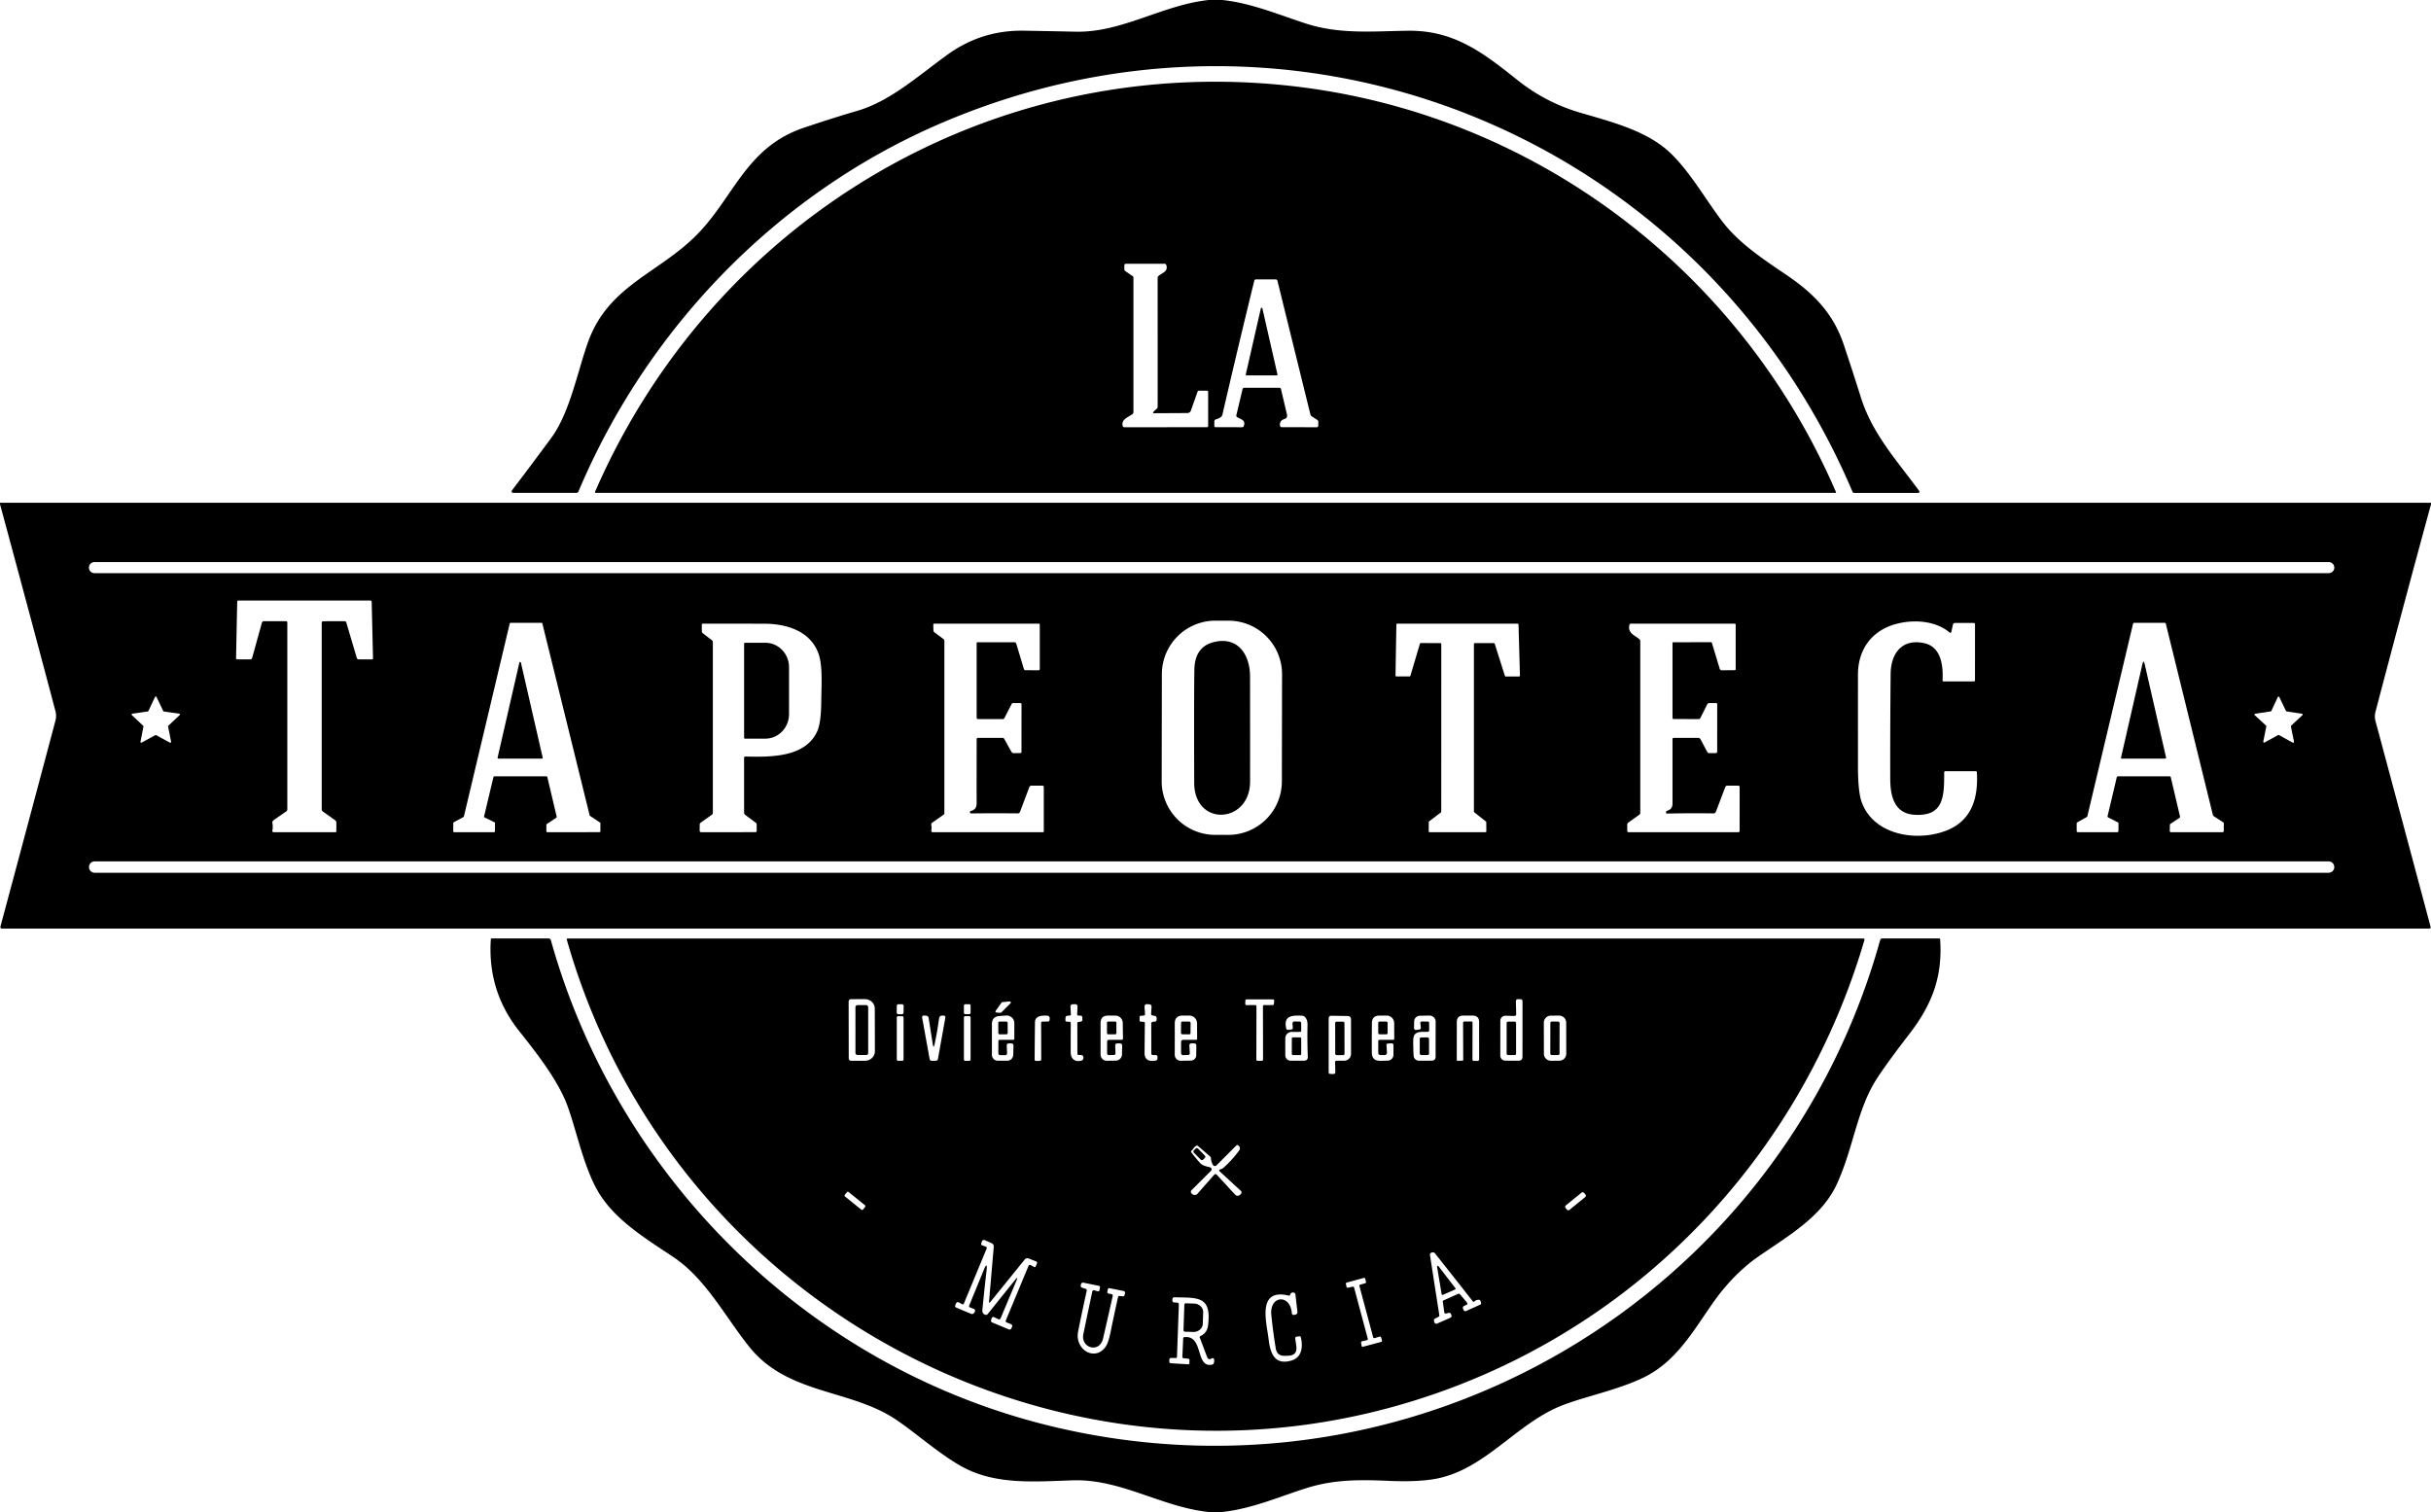 <svg xmlns="http://www.w3.org/2000/svg" viewBox="0 0 1000 622"><path d="M497.27 0h5.57c11.96 1.3 22.84 5.93 34.18 9.63 14.08 4.59 27.75 3.2 42.23 3.02 18.93-.23 30.98 9.13 44.88 20.23q11.61 9.28 25.89 13.48c12.73 3.74 27.37 7.34 37.06 16.55 8.45 8.03 15.41 20.64 22.02 28.98 6.69 8.45 16.44 14.9 25.5 21.03 11.18 7.55 19.43 15.73 23.83 28.84q3.62 10.81 7.04 21.69c4.7 14.98 14.72 25.89 23.82 38.28q.76 1.04-.52 1.04l-26.05-.01a.73.73 0 0 1-.67-.44c-62.44-147-229.51-215.05-376.46-150.98-66.49 28.99-119.48 84.07-147.6 150.76q-.27.66-.99.66h-25.53q-1.65 0-.65-1.31 8.17-10.76 15.9-21.24c7.84-10.61 11-28.16 15.34-39.94 8.31-22.55 28.36-27.72 43.93-43.04 15.78-15.53 20.58-36.51 44.54-44.63q11.17-3.78 22.48-7.12c13.46-3.98 25.37-14.85 37.04-23.2q13.91-9.95 31.2-9.65 10.63.18 21.25.41c19.06.41 35.75-11.05 54.77-13.04zm30 34.96c101.01 9.85 187.89 74.55 227.94 167.42q.17.38-.25.38H245.18q-.59 0-.36-.55C293.15 91.2 405.62 23.08 527.27 34.96zm-52.81 134.53q.45-.63 1.11-1.08a1.48 1.48 0 0 0 .64-1.22l-.01-52.91q0-.42.3-.71c1.52-1.41 4.15-1.75 3.26-4.53q-.17-.53-.72-.53h-15.91q-.61 0-.62.61l-.02 1.57q-.01.53.42.83l2.99 2.06q.34.24.34.65v55.29q0 .55-.44.86c-1.72 1.26-4.72 2.16-3.96 4.87q.14.5.66.5l33.99-.01a.49.48 0 0 0 .49-.48l-.01-14.03q0-.5-.49-.5l-3.19-.01q-.52-.01-.7.49l-2.68 7.6q-.38 1.1-1.55 1.11l-13.63.07q-.63.01-.27-.5zm52.47-9.45l2.47 10.47q.34 1.43-1.06 1.87-2.08.65-1.81 2.76a.7.69-3.8 0 0 .69.6l14.42.01a.64.64 0 0 0 .64-.64l.01-1.55q0-.54-.46-.84l-2.2-1.43q-.48-.31-.61-.86l-13.54-54.93a.75.75 0 0 0-.73-.57l-8.11-.01a.7.7 0 0 0-.68.53q-6.71 27.39-13.11 55.1-.3 1.32-2.64 1.93a.92.91-7.1 0 0-.68.87l-.03 1.76q-.01.63.62.63l10.86.01q.45 0 .62-.42c1.01-2.56-1.23-2.81-2.74-3.76a.69.68-67 0 1-.29-.73l2.57-10.81a.65.65 0 0 1 .63-.5h14.51q.53 0 .65.51zm-14.48-6l6.21-27.19a.32.32 0 0 1 .62 0l6.21 27.19a.32.32 0 0 1-.32.39h-12.4a.32.32 0 0 1-.32-.39zM1000 206.82v.64q-11.63 42.61-22.81 85.26-.54 2.02.01 4.04 11.29 42.02 22.62 84.47.2.76-.58.76H.74a.61.6-82.6 0 1-.58-.76q11.44-42.58 22.63-84.7.54-2.02.01-4.04Q11.52 249.94 0 207.4q0-.29 0-.58h1000zm-39.78 26.67a2.27 2.27 0 0 0-2.27-2.27H38.85a2.27 2.27 0 0 0-2.27 2.27v.02a2.27 2.27 0 0 0 2.27 2.27h919.1a2.27 2.27 0 0 0 2.27-2.27v-.02zm-817.78 22.56l4.35 14.68a.72.71-8.1 0 0 .69.51h5.5q.47 0 .46-.47l-.55-23.15a.6.59 89 0 0-.59-.58l-54.28.01a.44.44 0 0 0-.44.43l-.48 23.18q-.01.58.56.58l5.23.01q.66 0 .84-.64l4-14.42q.17-.64.83-.64l9.07.01q.56 0 .56.57v76.84q0 .5-.41.79l-5.24 3.66a1.2 1.19-23.3 0 0-.49 1.21q.31 1.56-.03 3.12a.49.49 0 0 0 .48.59h25.51a.35.35 0 0 0 .35-.35v-3.63q0-.59-.48-.93l-5.07-3.59q-.47-.33-.47-.91v-76.69q0-.68.67-.68l8.76-.01a.7.7 0 0 1 .67.5zm384.938 21.343a22.02 22.02 0 0 0-21.982-22.058l-5.4-.009a22.02 22.02 0 0 0-22.058 21.981l-.077 44.08a22.02 22.02 0 0 0 21.981 22.058l5.4.009a22.02 22.02 0 0 0 22.058-21.982l.077-44.08zM802.68 260.01a.41.41 0 0 1-.67.22c-5.91-5.04-15.15-5.47-22.29-3.48-9.85 2.76-15.43 10.48-15.44 20.76q-.01 18.89 0 37.8.01 10.49 1.56 14.72c5.01 13.76 23.21 16.49 35.37 11.42 9.99-4.17 12.61-13.43 11.98-23.76q-.03-.45-.48-.45h-12.45q-.5 0-.5.51c-.04 9.42.11 18.36-12.5 17.4-8.27-.63-9.69-8.09-9.7-14.9q-.05-21.5.16-43c.08-8.31 4.54-14.66 13.78-12.68 7.01 1.51 7.89 9.23 7.58 15.26q-.02.49.46.49l12.38.01q.5 0 .5-.5l.01-22.98q0-.57-.58-.57h-7.65q-.7 0-.85.68l-.67 3.05zm-599.7 59.67a.4.4 0 0 1 .39-.31l21.39-.01a.4.4 0 0 1 .39.31l3.85 16.31a.4.4 0 0 1-.17.42l-3.89 2.58a.4.4 0 0 0-.18.33l-.01 2.63a.4.4 0 0 0 .4.4l21.43-.01a.4.4 0 0 0 .4-.4v-3.24a.4.4 0 0 0-.18-.33l-4.08-2.72a.4.4 0 0 1-.17-.24l-19.44-78.9a.4.4 0 0 0-.39-.3l-12.66.01a.4.4 0 0 0-.39.31l-18.84 79.33a.4.4 0 0 1-.2.26l-3.96 2.15a.4.4 0 0 0-.21.35l-.02 3.33a.4.4 0 0 0 .4.4h16.37a.4.4 0 0 0 .4-.4v-3.33a.4.4 0 0 0-.22-.36l-4.04-1.98a.4.4 0 0 1-.22-.45l3.85-16.14zm667.76.07a.5.5 0 0 1 .49-.38l21.24-.01a.5.5 0 0 1 .49.39l3.8 16.17a.5.5 0 0 1-.21.53l-3.74 2.47a.5.5 0 0 0-.22.41l-.05 2.5a.5.5 0 0 0 .5.51h21.21a.5.5 0 0 0 .5-.5l.02-3.12a.5.5 0 0 0-.23-.42l-4.02-2.63a.5.5 0 0 1-.21-.3l-19.39-78.78a.5.5 0 0 0-.48-.38l-12.51-.01a.5.5 0 0 0-.49.38l-18.8 79.2a.5.5 0 0 1-.24.32l-3.89 2.19a.5.5 0 0 0-.26.43l.01 3.12a.5.5 0 0 0 .5.5h16.17a.5.5 0 0 0 .5-.5l.02-3.1a.5.5 0 0 0-.27-.45l-3.96-2.02a.5.5 0 0 1-.26-.56l3.78-15.96zM293.23 264.2v70.2q0 .48-.4.76l-4.58 3.25q-.41.29-.42.79l-.02 2.5q0 .64.64.64l22.27-.01q.55 0 .55-.55l-.01-2.62q0-.42-.34-.68l-4.37-3.26q-.46-.35-.46-.93l-.01-22.57a.5.49-89.4 0 1 .5-.5c10.12.21 24.74.54 29.63-10.47q1.55-3.49 1.62-12.22c.05-6.09.65-14.23-1.02-19.27-3.16-9.56-13.05-12.64-22.31-12.67q-12.66-.04-25.34-.04-.47 0-.47.47l.01 2.74a.93.89 19.3 0 0 .35.69l3.77 2.91q.41.31.41.84zm108.52 31.07v-30.79a.28.27-90 0 1 .27-.28h15.25a.78.78 0 0 1 .76.56l3.16 10.47q.14.48.63.48l5.3.02q.6.01.6-.6v-18.12a.46.46 0 0 0-.46-.46l-42.84.01q-.52 0-.51.52l.05 2.21a1.12 1.12 0 0 0 .44.85l3.66 2.71q.41.31.41.83v70.83q0 .41-.33.64l-4.72 3.32a.86.85 66.9 0 0-.35.87q.25 1.19.02 2.37a.53.53 0 0 0 .52.63h45.4q.36 0 .36-.36v-18.19q0-.58-.58-.58h-4.56a.86.85-79.6 0 0-.8.56l-3.87 10.25a.92.9-78.9 0 1-.86.59q-9.51-.1-19.2.01-.36.01-.48-.35-.16-.52.36-.66c1.68-.46 2.37-1.4 2.36-3.2q-.02-13.16.02-26.37 0-.49.49-.49l10.1-.01a.89.88-14.1 0 1 .78.46l2.92 5.27a1.08 1.06 74.4 0 0 .97.56l2.69-.04q.48-.01.48-.5l.01-19.57q0-.48-.49-.48l-2.95-.01q-.44 0-.63.39l-2.96 5.79a.75.74-76.1 0 1-.66.4l-10.24-.01a.53.52-90 0 1-.52-.53zm204.55-30.33a.38.38 0 0 1 .38-.38l7.82-.01a.38.38 0 0 1 .36.27l4.18 13.2a.38.38 0 0 0 .36.27l5.45-.01a.38.38 0 0 0 .38-.39l-.58-20.97a.38.38 0 0 0-.38-.37l-49.49.01a.38.38 0 0 0-.38.37l-.35 20.95a.38.38 0 0 0 .38.39l5.38.01a.38.38 0 0 0 .36-.27l3.92-13.2a.38.38 0 0 1 .36-.27l8.04.02a.38.38 0 0 1 .38.38l-.01 68.98a.38.38 0 0 1-.15.3l-4.84 3.66a.38.38 0 0 0-.15.3l-.02 3.78a.38.38 0 0 0 .38.38h22.95a.38.38 0 0 0 .38-.38l-.03-3.74a.38.38 0 0 0-.14-.29l-4.8-3.78a.38.38 0 0 1-.14-.29v-68.92zm81.69 30.33v-30.79a.28.27 0 0 1 .28-.27l15.5-.02q.34 0 .44.33l3.2 10.6a.88.86-7.9 0 0 .84.62l5.35-.05a.38.38 0 0 0 .38-.38v-18.29q0-.46-.46-.46l-42.57-.01q-.57 0-.69.55c-.76 3.27 1.98 4.14 4.07 5.8a1.08 1.06-71 0 1 .4.84v70.64a.96.94 73 0 1-.4.78l-4.57 3.28q-.4.29-.39.78l.01 2.52q.01.6.61.6H715q.6 0 .6-.59l.01-17.96q0-.57-.57-.58h-4.55a.86.84-79.4 0 0-.79.55l-3.85 10.16a1.06 1.06 0 0 1-1.01.69q-9.72-.13-19.09.07-.49.01-.43-.52.05-.51.53-.66c1.51-.47 2.14-1.38 2.14-3.02q0-13.15 0-26.4 0-.53.52-.53l10.06-.01a1.04 1.02-13.9 0 1 .91.54l2.82 5.27a.89.88 75.9 0 0 .78.47l2.7-.01a.59.59 0 0 0 .59-.59l.01-19.54q0-.44-.44-.44h-2.8q-.62-.01-.89.55l-2.81 5.61a.74.73 12.9 0 1-.66.41l-10.26-.02q-.53 0-.53-.52zm-624.08 7.15a.34.34 0 0 1 .32 0l5.65 3.06a.34.34 0 0 0 .5-.37l-1.24-6.24a.34.34 0 0 1 .1-.31l4.67-4.4a.34.34 0 0 0-.19-.58l-6.31-.89a.34.34 0 0 1-.26-.19l-2.77-5.79a.34.34 0 0 0-.61 0l-2.7 5.76a.34.34 0 0 1-.26.2l-6.37.93a.34.34 0 0 0-.19.58l4.66 4.39a.34.34 0 0 1 .1.31l-1.22 6.22a.34.34 0 0 0 .5.37l5.62-3.05zm876.7-9.76a.35.35 0 0 1-.26-.2l-2.75-5.69a.35.35 0 0 0-.63.01l-2.65 5.68a.35.35 0 0 1-.27.2l-6.36.96a.35.35 0 0 0-.18.6l4.64 4.27a.35.35 0 0 1 .1.32l-1.24 6.27a.35.35 0 0 0 .52.37l5.6-3.07a.35.35 0 0 1 .34 0l5.66 3.13a.35.35 0 0 0 .51-.37l-1.27-6.28a.35.35 0 0 1 .1-.32l4.62-4.33a.35.35 0 0 0-.18-.6l-6.3-.95zm19.6 64.02a2.33 2.33 0 0 0-2.33-2.33H38.94a2.33 2.33 0 0 0-2.33 2.33v.02a2.33 2.33 0 0 0 2.33 2.33h918.94a2.33 2.33 0 0 0 2.33-2.33v-.02zM514.23 321.5c-.02 17.38-22.93 18.84-22.99.5q-.11-35.5.07-46.48.15-9.45 8-11.38c10.03-2.47 14.89 5.3 14.9 14.13q.04 21.61.02 43.23z"/><path d="M306.09 264.79a.37.37 0 0 1 .37-.37h8.37a10.06 9.74 90 0 1 9.74 10.06v19.32a10.06 9.74 90 0 1-9.74 10.06h-8.37a.37.37 0 0 1-.37-.37v-38.7zm-101.41 46.89l8.97-39.12a.32.32 0 0 1 .62 0l8.97 39.12a.32.32 0 0 1-.31.39h-17.94a.32.32 0 0 1-.31-.39zm676.6-38.45q.47-2.08.95 0l8.76 38.26q.13.58-.47.58l-17.74.02a.31.31 0 0 1-.3-.38l8.8-38.48zM502.74 622h-5.6c-19.38-2.09-36.15-13.61-55.64-13.03-15.62.46-32.04 2.1-46.13-5.83-9.21-5.18-18.4-13.47-26.69-19.07-18.9-12.77-44.6-10.21-60.48-30.04-10.08-12.58-17.86-28.06-31.44-37.07-12.95-8.58-25.23-16.2-31.7-28.51-5.32-10.16-8.13-23.94-11.6-33.44-4.02-11.03-13.7-23.01-20-30.99q-13-16.45-11.55-37.66.02-.3.32-.3h23.51a.88.87-7.9 0 1 .84.63c27.43 98.22 106.57 176.09 206.1 200.07 149.16 35.93 299.56-52.34 340.75-200.09a.83.83 0 0 1 .8-.61h23.51a.34.34 0 0 1 .34.32c1.06 15.29-3.2 26.75-12.81 39.17q-8.45 10.92-12.96 17.77c-8.5 12.92-9.73 28.51-16.64 43.62-6.06 13.28-18.99 20.78-32.3 29.93q-7.34 5.06-14.04 12.96c-9.86 11.64-16.81 28.6-32.68 36.57-10.16 5.09-23.39 7.78-33.16 11.4-19.8 7.33-32.54 27.31-53.97 30.73q-7.27 1.16-18.52.65c-11.54-.51-21.75-.54-32.48 2.66-10.47 3.13-23.02 8.81-35.78 10.16zm94.4-51.11c-151.95 57.14-319.98-29.33-363.99-184.35a.37.37 0 0 1 .35-.47h532.98a.49.48 8 0 1 .47.62c-24.92 84.88-87.02 153.07-169.81 184.2zM349.09 412l.04 23.4a.97.97 0 0 0 .97.97l5.73-.01a4.06 3.89-.1 0 0 4.06-3.9l-.04-17.56a4.06 3.89-.1 0 0-4.06-3.88l-5.73.01a.97.97 0 0 0-.97.97zm167.23 1.46a.53.53 0 0 1 .53.53l-.05 21.88a.53.53 0 0 0 .54.54l1.69-.02a.53.53 0 0 0 .53-.53l-.04-21.88a.53.53 0 0 1 .53-.53l3.43.03a.53.53 0 0 0 .53-.47l.15-1.29a.53.53 0 0 0-.52-.59l-10.83-.02a.53.53 0 0 0-.53.51l-.04 1.32a.53.53 0 0 0 .53.55l3.55-.03zm106.69 4.47l-3.73-.08a2.08 2.08 0 0 0-2.12 2.08l-.01 14.31a2.09 2.09 0 0 0 2.08 2.09l5.36.02q1.69.01 1.69-1.69l.01-22.73q0-.87-.86-.88l-.92-.01q-.96-.01-.94.95l.12 5.25a.67.67 0 0 1-.68.69zm-207.34-5.21a.44.44 0 0 0-.35-.75l-2.99.28a.44.44 0 0 0-.32.18l-2.44 3.42a.44.44 0 0 0 .34.7l1.65.08a.44.44 0 0 0 .33-.13l3.78-3.78zm-43.953 1.087a.67.67 0 0 0-.662-.678l-1.48-.018a.67.67 0 0 0-.678.662l-.034 2.78a.67.67 0 0 0 .662.678l1.48.018a.67.67 0 0 0 .678-.662l.034-2.78zm27.536-.135a.55.55 0 0 0-.549-.551l-1.64-.003a.55.55 0 0 0-.551.549l-.005 2.98a.55.55 0 0 0 .549.551l1.64.003a.55.55 0 0 0 .551-.549l.005-2.98zm43.937 19.808l-.03-12.51q0-.53.52-.59l.86-.11q.72-.08.71-.81l-.02-.94a.73.72.4 0 0-.71-.71l-.85-.01a.6.59 2.3 0 1-.59-.63l.17-2.94q.06-1.16-1.1-1.13l-.83.03q-1.02.03-.97 1.05l.16 3.03q.03.5-.47.55l-1.08.12a.74.73 88.2 0 0-.65.7l-.05 1.15a.51.5 3.6 0 0 .47.52l1.23.1q.51.04.51.55-.04 5.85-.04 11.75c0 2.88 1.59 4.34 4.41 3.68q.42-.1.63-.48.35-.63.12-1.24-.23-.6-.88-.6h-.98a.53.53 0 0 1-.54-.53zm30.79-13.05q.48-.18 1.01-.15.58.03.72-.52.16-.61.02-1.22-.12-.55-.68-.63l-.87-.14q-.72-.11-.67-.84l.18-2.67q.06-1-.93-1.1l-.75-.07q-1.27-.12-1.19 1.15l.19 2.98a.52.52 0 0 1-.48.55l-1.21.09q-.53.04-.54.57l-.01 1.32q-.01.48.48.52l1.13.08q.57.04.56.61-.06 6.01-.12 12.07-.04 4.09 4.57 3.28a.88.88 0 0 0 .73-.83l.03-.62q.03-.81-.79-.82l-1.11-.01a.66.66 0 0 1-.66-.66l-.02-12.36q0-.43.41-.58zm-89.52 9.09q-.44 2.07-.77-.02l-1.7-10.76a1.09 1.08 87.3 0 0-.99-.91l-.76-.06q-1.08-.08-.89.99l3.07 16.95a.78.78 0 0 0 .64.63q1.1.19 2.2-.05.45-.09.54-.55l3.05-16.98q.18-1.01-.84-.98l-.56.02a1.19 1.19 0 0 0-1.14 1.02q-.79 5.8-1.85 10.7zm26.76-1.76l5.53-.01q.5 0 .5-.5v-6.36a3.15 3.15 0 0 0-3.37-3.13l-2.71.2q-3.14.22-3.14 3.37v12.6a2.42 2.41-89.9 0 0 2.4 2.42l3.88.01a2.49 2.48-89.1 0 0 2.49-2.42l.1-3.73q.03-.98-.94-.98h-.91q-.96 0-.92.97l.13 2.94q.04.95-.9.93l-1.89-.03q-.81-.02-.8-.82l.02-4.94q0-.52.53-.52zm17.67-7.52l2 .01q.9 0 .89-.89v-.62a.9.89 2.4 0 0-.82-.89c-2.02-.17-5.19-.13-5.22 2.72q-.09 7.76-.14 15.24-.01.65.64.63l1.51-.05q.57-.02.57-.6l-.05-14.93q0-.62.62-.62zm26.52 8.31q0-.78.79-.79l5.27-.01a.48.48 0 0 0 .47-.48l-.1-6.48a3.06 3.06 0 0 0-3.05-3.01h-2.95q-3.12 0-3.12 3.13v12.91a2.55 2.55 0 0 0 2.59 2.55l3.67-.05a2.6 2.59-89.9 0 0 2.55-2.55l.07-3.59q.01-.92-.91-.94l-.93-.02q-1.04-.02-1.01 1.02l.11 3.07a.68.67-1.3 0 1-.67.69l-1.96.04q-.82.01-.82-.81v-4.68zm30.43.17q0-.95.94-.95l5.19-.02q.47 0 .47-.47l-.03-6.32a3.19 3.19 0 0 0-3.19-3.18h-2.74q-3.23.01-3.23 3.24l-.01 12.93a2.42 2.42 0 0 0 2.46 2.42l4.19-.07a2.22 2.22 0 0 0 2.18-2.19l.05-4.07a.82.81 0 0 0-.83-.82l-1.31.02a.74.74 0 0 0-.72.78l.17 3.29a.63.63 0 0 1-.6.66l-1.99.09q-1 .04-1-.97v-4.37zm48.91-4.23l-3.4.01a2.66 2.65-.1 0 0-2.65 2.65l.01 7a2.2 2.19 89.9 0 0 2.19 2.19h5.43q1.71 0 1.64-1.71-.26-5.83-.12-13.25c.03-1.57-.72-3.53-2.37-3.57-3.8-.11-7.59-.14-6.4 5.24q.15.68.84.6l1.29-.15q.64-.08.59-.71l-.14-1.73a.79.79 0 0 1 .79-.85l2.05.03q.75 0 .75.76v2.99q0 .49-.5.5zm15.03 11.87l3.18-.02a2.81 2.8-.2 0 0 2.79-2.8l-.01-14.29a1.3 1.29.5 0 0-1.28-1.29l-6.73-.1q-1.17-.02-1.17 1.16l-.01 22.03q0 .75.75.75l1.21.01q.82 0 .79-.82l-.11-4.02q-.02-.61.59-.61zm17.69-8.59l5.54-.02q.52 0 .52-.52l-.03-6.34a3.12 3.11 89.9 0 0-3.11-3.11h-2.9q-3.13.01-3.16 3.14-.05 5.87-.03 11.89c.02 4.45 3.53 3.52 6.47 3.51a2.43 2.43 0 0 0 2.43-2.41l.02-3.83q.01-.91-.89-.87l-1.33.06q-.7.03-.66.73l.19 2.98a1 1 0 0 1-1.01 1.06l-1.53-.01q-1.04 0-1.04-1.04v-4.71q0-.51.52-.51zm20.41-6.9l.01 2.95q0 .63-.63.65c-2.9.1-5.9-.59-5.92 3.55q-.02 2.8.15 6.24a2.18 2.18 0 0 0 2.19 2.08l5.18-.01q1.68 0 1.68-1.69l.02-14.34a2.52 2.52 0 0 0-2.57-2.52l-3.94.07a2.37 2.37 0 0 0-2.33 2.34l-.05 2.77a.72.71-2.5 0 0 .79.72l1.22-.12q.89-.09.78-.98l-.19-1.56q-.11-.81.71-.8l2.27.02q.63 0 .63.63zm17.85-.14l-.03 15.08q0 .62.62.62l1.44-.01q.69 0 .69-.69l-.01-15.24q0-2.7-2.7-2.71h-3.75q-2.73 0-2.73 2.73l-.02 15.5a.38.38 0 0 0 .39.38l1.91-.05q.37-.01.36-.38l-.06-15.15q-.01-.59.59-.59h2.8q.5 0 .5.51zm38.529-.048a2.89 2.89 0 0 0-2.895-2.885l-3.42.006a2.89 2.89 0 0 0-2.885 2.895l.022 12.78a2.89 2.89 0 0 0 2.895 2.885l3.42-.006a2.89 2.89 0 0 0 2.885-2.895l-.022-12.78zM371.68 418.54a.5.5 0 0 0-.5-.5h-1.78a.5.5 0 0 0-.5.5v17.34a.5.5 0 0 0 .5.5h1.78a.5.5 0 0 0 .5-.5v-17.34zm27.57.03a.55.55 0 0 0-.55-.55h-1.64a.55.55 0 0 0-.55.55v17.28a.55.55 0 0 0 .55.55h1.64a.55.55 0 0 0 .55-.55v-17.28zm91.21 54.47l-.32.32q-.34.35-.05.74 1.64 2.17 3.46 4.21c1.2 1.34 2.56 1.43 4.22 1.9a.86.86 0 0 1 .37 1.44l-8 7.97a.93.93 0 0 0 .07 1.38l.29.25a1.5 1.5 0 0 0 2.08-.17l6.91-7.84a.68.68 0 0 1 1.01-.01l7.59 8.23a1.39 1.38 47.2 0 0 1.97.08l.35-.33a.91.91 0 0 0 0-1.34l-8.76-8.07a.43.43 0 0 1 .23-.74q.78-.12 1.45-.72 3.63-3.22 6.48-7.18a1.32 1.31 38.9 0 0-.19-1.74l-.26-.23a.56.56 0 0 0-.78.02l-8.21 8.22a.88.88 0 0 1-1.36-.14q-.81-1.23-.87-2.72a1.23 1.23 0 0 0-.42-.88l-4.87-4.21q-.44-.38-.91-.05-.67.45-1.06 1.08-.18.29-.42.53zm-134.601 23.481a.53.53 0 0 0-.08-.745l-6.677-5.388a.53.53 0 0 0-.745.08l-.816 1.012a.53.53 0 0 0 .08.745l6.677 5.388a.53.53 0 0 0 .745-.08l.816-1.012zm295.776-5.775a.75.75 0 0 0-1.055-.111l-6.466 5.236a.75.75 0 0 0-.111 1.055l.541.668a.75.75 0 0 0 1.055.111l6.466-5.236a.75.75 0 0 0 .111-1.055l-.541-.668zM418.09 526.89l-6.51 15.49a.63.63 0 0 1-.85.32l-1.69-.8q-.86-.42-1.14.5l-.19.59q-.23.75.5 1.06l6.82 2.85a.75.74-67.3 0 0 .97-.4l.29-.66q.33-.79-.46-1.12l-1.7-.69q-.62-.25-.37-.87l9.34-22.44a.61.61 0 0 1 .85-.3l1.35.74q.56.3.8-.29l.44-1.09q.25-.62-.37-.87l-3.02-1.2a1.43 1.42-59.9 0 0-1.64.44l-14.09 17.41q-.66.8-.57-.23l1.93-22.34q.1-1.15-.95-1.61l-2.75-1.22a.86.85-68.8 0 0-1.15.51l-.26.75q-.24.68.44.91l1.38.48a.62.62 0 0 1 .37.83l-9.37 22.61q-.22.52-.72.26l-1.45-.77a.66.65-55 0 0-.81.15q-.48.56-.59 1.31-.08.49.38.69l6.05 2.54q.96.4 1.46-.51l.13-.22q.5-.91-.46-1.29l-1.43-.57q-.6-.24-.35-.83l5.93-14.46q1.68-4.1 1.17.3-.77 6.65-1.69 15.88-.17 1.67 1.16 2.13a.94.94 0 0 0 1.03-.3l11.23-14q1.47-1.84.56.33zm188.37 8.53a.4.39-40.3 0 1-.58-.04q-7.79-9.93-15.55-19.73-.63-.8-1.68-.24a.83.83 0 0 0-.43.87l3.85 24.76q.08.46-.34.67l-1.34.69q-.75.39-.47 1.19l.17.46a.79.78-21.7 0 0 1.06.45l5.39-2.38q.79-.34.49-1.15l-.1-.26q-.29-.79-1.11-.6l-.93.22q-.68.17-.78-.52l-.61-4.27a.56.55 73.9 0 1 .33-.6l5.97-2.67a.69.67-31.3 0 1 .79.18l2.9 3.45a.55.54-32.9 0 1-.19.84l-1.08.51a.83.83 0 0 0-.42 1.04l.22.57a.82.82 0 0 0 1.1.45l5.73-2.59q.56-.25.38-.84l-.19-.62q-.18-.58-.78-.57-1.04.02-1.8.73zm-50-6.11a.46.46 0 0 1 .54.33l5.65 21.11a.46.46 0 0 1-.35.56l-2.07.47a.46.46 0 0 0-.35.52l.22 1.35a.46.46 0 0 0 .57.37l7.48-1.99a.46.46 0 0 0 .33-.57l-.36-1.3a.46.46 0 0 0-.58-.32l-2.11.63a.46.46 0 0 1-.57-.32l-5.66-21.11a.46.46 0 0 1 .32-.56l2.06-.58a.46.46 0 0 0 .32-.55l-.3-1.31a.46.46 0 0 0-.57-.34l-7.06 1.92a.46.46 0 0 0-.33.53l.26 1.23a.46.46 0 0 0 .54.36l2.02-.43zm-95.88 3.83l1.34.15a.59.59 0 0 0 .64-.45l.19-.74q.21-.86-.65-1.03l-5.59-1.12q-.72-.15-.84.57l-.14.81q-.12.69.56.83l1.11.23q.66.13.51.79-1.94 8.73-3.96 17.45c-1.45 6.23-9.31 3.94-8.1-1.89q1.76-8.39 3.63-17.28.18-.86 1.02-.62l1.23.37a.61.61 0 0 0 .77-.48l.19-1.15a.54.53-79.9 0 0-.42-.61l-6.29-1.29q-.93-.19-1.14.73l-.06.27q-.19.82.61 1.07l1.33.42q.65.2.5.87-1.86 8.33-3.53 16.71c-1.48 7.46 6.96 12.5 11.32 6.24q1.13-1.61 2-5.88 1.48-7.24 3.1-14.49.12-.55.67-.48zm69.51-.17c-13.25-3.18-9.03 11.23-8.26 17.82.68 5.81 2.36 10.92 9.35 8.92 4.44-1.26 4.85-5.76 3.91-9.62q-.1-.43-.54-.38l-1.03.13q-.81.09-.7.89l.42 3.06q.52 3.78-3.29 3.92l-1.38.05q-3.26.12-3.79-3.1-1.21-7.48-1.82-13.81c-.76-7.92 7.71-8.68 8.44-.72q.08.93 1 .77l.32-.05q1.1-.19.97-1.3l-.82-7.06q-.06-.52-.55-.71-.54-.22-1.16.13-.19.11-.28.31-.1.19-.17.41-.15.46-.62.34zm-42.93 17.09c8.13-.9 4.38 12.75 11.43 11.32a.97.95-86 0 0 .71-.63q.27-.78.12-1.56-.09-.47-.57-.47-.25 0-.5.15-1.3.73-1.82-.66l-2.99-7.95q-.16-.44.26-.63 2.74-1.24 3.14-4.4c1.54-12.24-4.38-11.29-13.72-11.56q-.93-.02-.95.91v.39q-.02.75.73.81l1.22.09q.74.06.71.79l-.77 21.46q-.02.52-.54.52l-1.82-.01q-.82 0-.8.82v.57q.01.75.76.79l6.99.42q.5.03.52-.48l.03-1.22q.02-.53-.52-.59l-1.9-.21q-.53-.06-.51-.59l.35-7.6q.01-.43.44-.48z"/><rect x="351.89" y="413.47" width="5.24" height="20.54" rx=".81"/><rect x="-1.93" y="-2.63" transform="matrix(1 -.005 .005 1 412.58 422.87)" width="3.86" height="5.26" rx=".53"/><rect x="-1.94" y="-2.63" transform="matrix(1 -.003 .003 1 457.3 422.87)" width="3.88" height="5.26" rx=".49"/><rect x="-1.96" y="-2.63" transform="matrix(1 .007 -.007 1 487.78 422.87)" width="3.92" height="5.26" rx=".53"/><rect x="-1.91" y="-6.88" transform="matrix(1 -.002 .002 1 551.15 427.17)" width="3.82" height="13.76" rx=".55"/><rect x="-1.93" y="-2.63" transform="matrix(1 -.003 .003 1 568.87 422.87)" width="3.86" height="5.26" rx=".52"/><rect x="619.76" y="420.28" width="3.88" height="13.74" rx=".53"/><rect x="-1.9" y="-6.9" transform="matrix(1 .002 -.002 1 639.63 427.13)" width="3.8" height="13.8" rx=".59"/><rect x="531.39" y="426.76" width="3.86" height="7.26" rx=".43"/><rect x="-1.91" y="-3.63" transform="matrix(1 -.002 .002 1 585.93 430.39)" width="3.82" height="7.26" rx=".59"/><rect x="-1.19" y="-2.7" transform="matrix(.714 -.7 .7 .714 493.37 474.79)" width="2.38" height="5.4" rx=".66"/><path d="M593.03 532.43l-1.88-11.29a.33.33 0 0 1 .58-.25l6.97 9.07a.33.33 0 0 1-.13.5l-5.08 2.22a.33.33 0 0 1-.46-.25zm-105.84 4.28a.59.59 0 0 1 .61-.57l3.41.12a3.83 3.49 1.9 0 1 3.72 3.61l-.16 4.7a3.83 3.49 1.9 0 1-3.94 3.36l-3.42-.11a.59.59 0 0 1-.57-.61l.35-10.5z"/></svg>